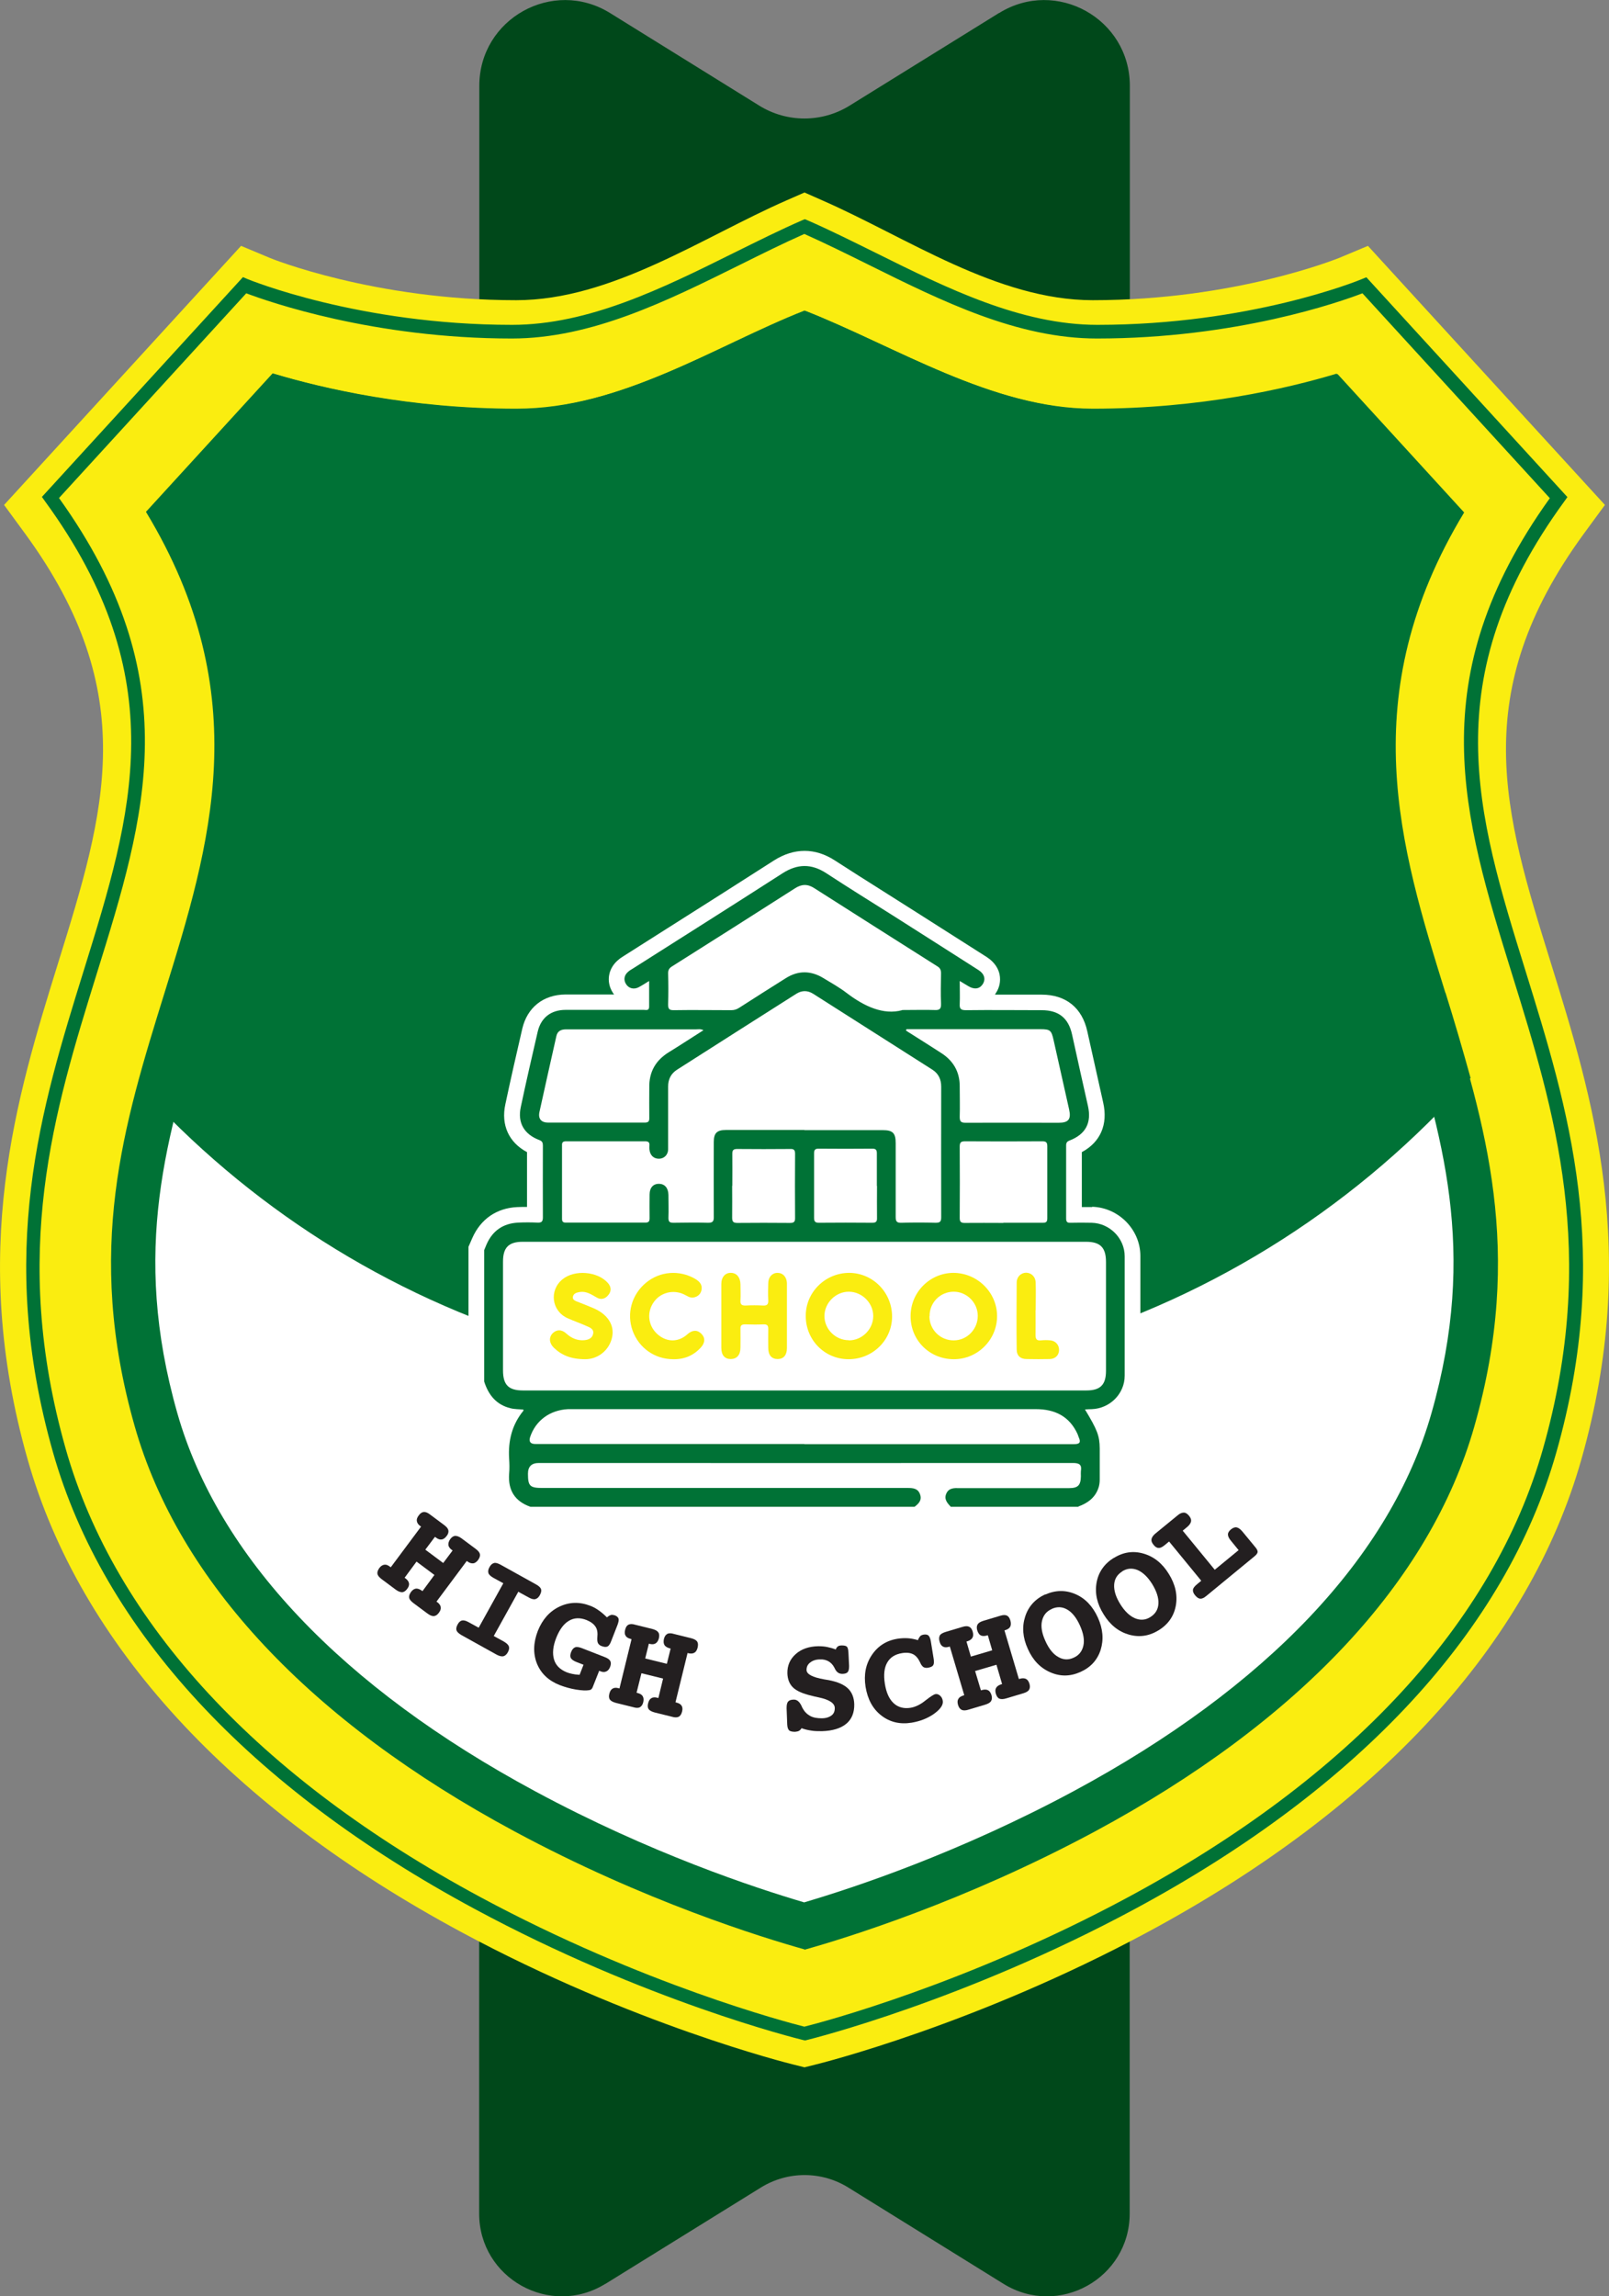 <?xml version="1.0" encoding="UTF-8"?>
<svg xmlns="http://www.w3.org/2000/svg" viewBox="0 0 102.52 146.25">
  <rect x="0" y="0" width="102.52" height="146.25" fill="#808080" stroke="none"/>
  <defs>
    <style>
      .cls-1, .cls-2, .cls-3 {
        fill-rule: evenodd;
      }

      .cls-1, .cls-4 {
        fill: #fff;
      }

      .cls-5, .cls-2 {
        fill: #faed10;
      }

      .cls-6, .cls-3 {
        fill: #007236;
      }

      .cls-7 {
        fill: #231f20;
      }

      .cls-8 {
        isolation: isolate;
      }

      .cls-9 {
        mix-blend-mode: multiply;
      }

      .cls-10 {
        fill: #00481a;
      }
    </style>
  </defs>
  <g class="cls-8">
    <g id="Layer_2" data-name="Layer 2">
      <g id="Layer_1-2" data-name="Layer 1">
        <g>
          <g>
            <path class="cls-10" d="M38.58,145.46l9.91-6.14c1.7-1.05,3.85-1.05,5.55,0l9.9,6.14c3.51,2.17,8.04-.35,8.04-4.48v-55.31c0-2.91-2.36-5.27-5.27-5.27h-30.91c-2.91,0-5.27,2.36-5.27,5.27v55.31c0,4.13,4.53,6.65,8.04,4.48Z"/>
            <path class="cls-10" d="M63.65.83l-9.52,5.9c-1.76,1.09-3.99,1.09-5.75,0L38.87.83c-3.64-2.25-8.33.36-8.33,4.64v54.78c0,3.01,2.44,5.46,5.46,5.46h30.53c3.01,0,5.46-2.44,5.46-5.46V5.47c0-4.28-4.69-6.89-8.33-4.64Z"/>
            <g>
              <path class="cls-2" d="M50.58,131.5c-.41-.1-10.26-2.56-21.18-8.44-14.74-7.93-24.3-18.34-27.64-30.11-3.76-13.24-.72-23.03,1.96-31.67,2.97-9.56,5.31-17.11-2.09-27.25l-1.37-1.87L15.36,15.66l1.84.77c.06.03,6.64,2.69,15.69,2.69,6.09,0,11.88-4.02,17.23-6.36l1.14-.5,1.13.5c5.35,2.34,11.14,6.36,17.23,6.36,9.12,0,15.63-2.67,15.7-2.69l1.84-.77,15.1,16.5-1.37,1.87c-7.4,10.15-5.06,17.7-2.09,27.25,2.68,8.64,5.72,18.43,1.96,31.67-3.34,11.77-12.9,22.18-27.64,30.11-10.93,5.88-20.77,8.34-21.18,8.44l-.68.17-.68-.17Z"/>
              <g class="cls-9">
                <path class="cls-6" d="M51.26,129.95l-.1-.02c-.4-.1-10.03-2.48-20.92-8.35-14.36-7.73-23.65-17.78-26.86-29.07-3.62-12.73-.78-21.89,1.97-30.74,3.09-9.95,5.76-18.54-2.48-29.84l-.2-.28,12.81-14,.28.12c.07.03,7.09,2.92,16.87,2.92,4.88,0,9.59-2.33,14.14-4.59,1.5-.74,2.92-1.45,4.34-2.07l.17-.07.17.07c1.42.62,2.84,1.33,4.34,2.07,4.55,2.26,9.26,4.59,14.13,4.59,9.69,0,16.59-2.8,16.87-2.92l.27-.11,12.81,14-.2.28c-8.24,11.29-5.58,19.88-2.49,29.83,2.75,8.86,5.6,18.02,1.98,30.75-3.21,11.29-12.5,21.34-26.86,29.07-10.86,5.84-20.52,8.25-20.92,8.35l-.1.02ZM3.76,31.72c8.25,11.5,5.54,20.22,2.4,30.31-2.71,8.74-5.52,17.77-1.97,30.26,3.14,11.06,12.29,20.94,26.44,28.55,10.34,5.56,19.51,7.96,20.62,8.24,1.12-.28,10.32-2.7,20.62-8.24,14.16-7.62,23.3-17.49,26.44-28.55,3.55-12.49.74-21.52-1.97-30.25-3.13-10.09-5.84-18.81,2.41-30.31l-11.94-13.05c-1.43.55-8.03,2.88-16.92,2.88-5.07,0-9.87-2.38-14.51-4.68-1.43-.71-2.79-1.38-4.13-1.98-1.35.6-2.7,1.27-4.13,1.98-4.64,2.3-9.44,4.68-14.51,4.68-8.81,0-15.49-2.34-16.92-2.88L3.76,31.72Z"/>
              </g>
              <path class="cls-3" d="M51.26,124.16c-2.67-.75-10.2-3.06-18.5-7.53-13.01-7-21.37-15.92-24.18-25.8-3.19-11.21-.71-19.18,1.91-27.62,2.89-9.32,5.88-18.93-1.19-30.61l8.07-8.82c3.19.96,8.75,2.25,15.52,2.25s12.6-3.98,18.37-6.25c5.76,2.26,11.93,6.25,18.37,6.25,6.86,0,12.37-1.28,15.53-2.23l8.06,8.81c-7.06,11.68-4.08,21.29-1.19,30.61,2.62,8.45,5.1,16.42,1.91,27.63-2.81,9.88-11.17,18.8-24.18,25.8-8.3,4.46-15.83,6.78-18.5,7.53Z"/>
              <path class="cls-1" d="M51.26,121.17c-3.16-.93-9.83-3.13-17.16-7.08-12.32-6.63-20.2-14.96-22.8-24.08-2.96-10.4-.71-17.63,1.89-26.01,2.79-8.98,5.93-19.1-.41-31.06l5.5-6.01c3.6.94,8.66,1.88,14.6,1.88,6.4,0,12.57-3.91,18.37-6.05,5.79,2.13,11.97,6.05,18.37,6.05,6.02,0,11.06-.93,14.62-1.87l5.49,6c-6.34,11.96-3.2,22.08-.41,31.05,2.6,8.38,4.85,15.62,1.89,26.01-2.59,9.12-10.48,17.45-22.8,24.08-7.33,3.94-14,6.15-17.16,7.08Z"/>
            </g>
          </g>
          <g>
            <path class="cls-7" d="M27.7,97.9l-.6.8,1.14.85.6-.8-.06-.04c-.12-.09-.2-.2-.21-.31s.02-.23.11-.36c.1-.14.21-.21.32-.22.11,0,.25.04.41.16l.9.67c.16.12.25.23.27.34.02.11-.02.23-.12.37-.09.12-.2.2-.31.21s-.23-.02-.35-.11l-.06-.04-1.93,2.59.06.04c.12.09.2.2.21.31.02.11-.02.23-.11.35-.1.14-.21.21-.32.22-.11.01-.25-.04-.41-.16l-.9-.67c-.16-.12-.25-.23-.27-.34-.02-.11.02-.23.12-.37.09-.12.19-.19.31-.21.11-.01.23.03.36.12l.06.04.76-1.03-1.14-.85-.76,1.03.06.04c.12.09.2.2.22.31.02.11-.02.23-.11.35-.1.14-.21.21-.32.22-.11,0-.25-.04-.41-.16l-.9-.67c-.16-.12-.25-.23-.27-.34-.02-.11.02-.23.12-.37.09-.12.19-.19.31-.21s.23.02.36.12l.06.04,1.93-2.59-.06-.04c-.12-.09-.19-.19-.21-.31-.02-.11.02-.23.12-.36.1-.14.21-.21.32-.22.11-.01.25.04.4.16l.9.67c.16.12.25.23.27.34.02.11-.01.24-.12.37-.09.12-.2.2-.31.21-.11.02-.23-.02-.36-.12l-.05-.04Z"/>
            <path class="cls-7" d="M33.03,101.37l-1.57,2.83.64.35c.17.1.28.2.32.3.04.11.02.23-.06.38-.08.15-.18.23-.29.26-.11.02-.25-.01-.42-.1l-2.25-1.25c-.17-.1-.28-.2-.31-.3-.04-.11-.01-.23.07-.38.08-.15.18-.23.28-.25s.25.01.42.11l.64.35,1.57-2.83-.64-.35c-.17-.1-.28-.2-.31-.3s-.02-.23.07-.38c.08-.15.18-.23.29-.26s.25.02.42.11l2.25,1.25c.18.1.29.2.32.3.04.1.01.23-.07.38-.08.15-.18.23-.29.26-.11.03-.25-.01-.43-.11l-.64-.35Z"/>
            <path class="cls-7" d="M38.69,103c.09-.08.17-.12.24-.14.07-.02.15,0,.24.02.13.05.21.12.24.21.03.09,0,.22-.06.39l-.41,1.05c-.07.19-.15.3-.24.34-.09.04-.21.03-.37-.03-.11-.04-.19-.11-.23-.19-.04-.08-.05-.2-.04-.36.03-.29,0-.52-.12-.69-.11-.17-.3-.31-.57-.42-.41-.16-.79-.15-1.12.05-.33.19-.6.56-.81,1.09-.21.53-.25.99-.14,1.37s.39.65.81.82c.1.04.21.07.34.1.13.03.29.05.48.06l.25-.64-.46-.18c-.18-.07-.3-.16-.35-.25-.05-.1-.04-.22.02-.38.06-.16.15-.26.25-.3.1-.04.25-.02.43.05l1.46.57c.19.07.31.16.36.26.05.1.04.23-.02.38-.06.14-.14.24-.25.28-.11.05-.23.04-.38-.02l-.06-.03-.38.96-.02.05c-.03.09-.07.14-.1.17-.03.03-.08.05-.15.06-.19.03-.46.02-.83-.04-.36-.06-.71-.16-1.05-.29-.7-.28-1.18-.73-1.44-1.37-.25-.64-.23-1.33.06-2.08.29-.72.74-1.24,1.37-1.54.63-.3,1.28-.32,1.96-.06.19.07.37.17.54.29.17.12.34.26.52.44Z"/>
            <path class="cls-7" d="M41.35,104.66l-.24.97,1.38.34.24-.97-.07-.02c-.15-.04-.26-.11-.32-.2-.06-.1-.07-.22-.04-.38.04-.17.11-.27.21-.33s.25-.06.44,0l1.09.27c.19.05.32.12.38.21.06.09.07.22.03.39-.04.15-.1.26-.2.32s-.22.07-.37.04l-.07-.02-.77,3.14.07.02c.15.04.26.1.32.2.06.1.07.22.03.37-.04.17-.11.27-.21.33-.1.05-.25.06-.44,0l-1.09-.27c-.19-.05-.32-.12-.39-.21-.06-.09-.08-.22-.03-.39.04-.15.1-.25.2-.31s.22-.07.38-.03l.07.02.3-1.24-1.38-.34-.31,1.24.07.02c.15.04.26.1.32.2.06.1.07.22.04.37-.04.17-.11.27-.21.33s-.25.06-.44,0l-1.09-.27c-.19-.05-.32-.12-.39-.21-.06-.09-.08-.22-.03-.39.04-.15.1-.25.2-.31s.22-.07.37-.03l.07.02.77-3.14-.07-.02c-.15-.04-.25-.1-.31-.2s-.07-.22-.03-.37c.04-.17.11-.28.21-.33.1-.05.24-.06.43,0l1.09.27c.19.05.32.12.38.21.07.09.08.22.04.39-.04.15-.11.26-.21.32-.1.06-.22.07-.38.03l-.07-.02Z"/>
            <path class="cls-7" d="M53.25,105.05c.04-.09.09-.16.14-.19.05-.04.14-.06.25-.06.17,0,.28.03.33.09.05.06.08.18.09.37l.04.83v.05c0,.17-.03.29-.09.36s-.18.11-.34.11c-.21,0-.36-.1-.47-.32-.01-.03-.03-.06-.04-.08-.09-.18-.22-.31-.37-.4-.16-.09-.34-.13-.54-.12-.26,0-.47.07-.63.2-.16.12-.23.28-.23.47,0,.27.38.47,1.12.6.12.02.22.04.3.05.56.11.96.28,1.22.53.25.24.39.58.4,1.01.01.53-.16.95-.51,1.24s-.87.45-1.54.47c-.26,0-.5,0-.71-.04-.21-.03-.41-.08-.6-.15-.04.08-.1.13-.16.17-.06.03-.14.05-.25.06-.18,0-.31-.03-.38-.09-.07-.07-.11-.19-.12-.37l-.04-1.02v-.05c0-.19.03-.32.1-.4.07-.08.19-.12.37-.12.19,0,.35.13.48.4.03.07.05.12.07.15.12.22.28.38.48.49s.45.15.74.15c.27,0,.47-.07.62-.18.15-.11.21-.27.21-.47,0-.31-.35-.54-1.02-.68-.2-.04-.36-.08-.47-.11-.56-.13-.96-.31-1.18-.53-.22-.22-.34-.52-.35-.9-.01-.49.17-.9.53-1.22.36-.32.84-.49,1.43-.5.2,0,.39.01.58.05.19.04.38.09.57.17Z"/>
            <path class="cls-7" d="M58.49,104.46c.04-.11.09-.19.14-.25.05-.05.12-.08.22-.1.14-.02.25,0,.31.06.07.07.12.19.15.37l.18,1.11c.03.2.02.33-.03.41-.05.08-.16.13-.33.16-.12.02-.22,0-.29-.04-.07-.05-.15-.14-.21-.29-.12-.26-.27-.44-.45-.53-.18-.09-.42-.12-.71-.07-.44.07-.75.27-.94.6s-.24.78-.15,1.35c.09.56.27.97.56,1.24.28.26.65.36,1.08.29.3-.05.62-.2.94-.46.33-.26.54-.39.64-.41.11-.02.21.02.3.1.09.08.15.19.17.33.04.25-.14.52-.55.82-.41.29-.89.48-1.44.57-.75.12-1.39-.04-1.93-.46-.54-.42-.87-1.03-1-1.83-.12-.77.01-1.44.4-2.02.39-.58.94-.93,1.66-1.04.2-.03.41-.04.61-.03s.42.05.66.12Z"/>
            <path class="cls-7" d="M61.58,104.55l.28.96,1.36-.4-.28-.96-.07.02c-.15.04-.28.04-.38-.01-.1-.05-.17-.16-.22-.31-.05-.16-.04-.29.02-.39.06-.1.18-.17.37-.23l1.07-.32c.19-.06.33-.06.43-.01.1.05.17.15.22.32.04.15.04.28-.01.38-.05.1-.15.17-.3.22l-.07.02.92,3.1.07-.02c.15-.04.27-.04.38.01.1.05.17.15.22.3.05.16.04.29-.02.39-.06.1-.18.17-.38.23l-1.07.32c-.19.06-.34.06-.44.02s-.18-.15-.23-.32c-.04-.15-.04-.27.02-.37s.16-.17.31-.22l.07-.02-.36-1.23-1.36.4.37,1.23.07-.02c.15-.04.28-.04.38.01s.17.15.22.3c.05.16.04.29-.02.39-.06.1-.18.17-.37.23l-1.07.32c-.19.06-.34.06-.44.01s-.18-.15-.23-.32c-.04-.15-.04-.27.02-.37.05-.1.16-.17.31-.22l.07-.02-.92-3.1-.07.02c-.15.04-.27.04-.37-.02-.1-.05-.17-.16-.21-.31-.05-.16-.04-.29.01-.39s.18-.17.37-.23l1.07-.32c.19-.06.33-.06.43-.01.11.05.18.15.23.32.04.15.04.28-.02.38-.06.1-.16.17-.31.22l-.07.02Z"/>
            <path class="cls-7" d="M66.6,101.56c.65-.29,1.29-.3,1.92-.03s1.1.77,1.43,1.49c.33.73.38,1.41.18,2.06-.21.65-.64,1.12-1.29,1.41-.65.29-1.28.3-1.92.02s-1.11-.77-1.43-1.49c-.33-.72-.38-1.41-.17-2.06.21-.65.64-1.12,1.29-1.42ZM67.01,102.48c-.34.15-.54.41-.62.77s0,.79.22,1.27c.22.49.49.83.81,1.01.32.19.65.21.99.05.34-.15.54-.41.62-.77s0-.79-.22-1.28c-.22-.49-.49-.83-.8-1.01-.32-.19-.65-.2-.99-.05Z"/>
            <path class="cls-7" d="M70.97,99.23c.6-.38,1.24-.47,1.89-.28.66.19,1.2.62,1.61,1.29.42.67.57,1.35.45,2.02s-.49,1.2-1.09,1.57c-.6.37-1.23.47-1.9.28-.66-.19-1.2-.62-1.61-1.29-.42-.67-.57-1.34-.45-2.02.12-.67.49-1.2,1.1-1.58ZM71.5,100.09c-.32.2-.49.48-.51.85-.02.37.11.78.39,1.23.28.45.59.75.94.9.34.14.67.12.98-.08.32-.2.49-.48.51-.85s-.11-.78-.39-1.24c-.28-.45-.59-.75-.93-.9-.34-.14-.67-.12-.99.08Z"/>
            <path class="cls-7" d="M75.35,97.48l2.05,2.5,1.52-1.25-.49-.6c-.13-.15-.19-.29-.19-.4,0-.11.07-.22.19-.32s.25-.15.36-.13c.11.02.23.1.36.25l.85,1.03c.1.12.14.22.13.3-.01.08-.09.18-.23.29l-3.04,2.5c-.14.12-.27.18-.38.17-.11,0-.22-.08-.33-.21-.11-.13-.15-.25-.14-.35.01-.11.1-.22.24-.34l.29-.24-2.05-2.5-.29.24c-.15.12-.27.18-.38.17-.11,0-.22-.07-.32-.2-.11-.13-.15-.25-.13-.36.02-.11.1-.23.24-.35l1.43-1.17c.14-.12.27-.17.39-.17s.22.07.33.2c.11.13.15.25.13.36-.02.11-.1.23-.24.35l-.29.24Z"/>
          </g>
          <g>
            <path class="cls-6" d="M92.1,63.25c-2.89-9.32-5.88-18.92,1.19-30.61l-8.06-8.81c-3.17.96-8.68,2.23-15.53,2.23-6.43,0-12.6-3.98-18.37-6.25-5.77,2.26-11.94,6.25-18.37,6.25-6.77,0-12.33-1.29-15.52-2.25l-8.07,8.82c7.06,11.68,4.08,21.29,1.19,30.61-.61,1.97-1.21,3.92-1.74,5.88,6.89,7.64,15.83,13.39,25.94,16.41,5.17,1.54,10.64,2.38,16.3,2.38s10.98-.82,16.08-2.32c10.4-3.06,19.56-9.01,26.56-16.93-.5-1.81-1.03-3.62-1.6-5.44Z"/>
            <path class="cls-4" d="M69.59,76.88c-.22,0-.44,0-.66,0,0-1.17,0-2.33,0-3.5,1.18-.63,1.68-1.76,1.36-3.16-.34-1.51-.67-3.02-1.01-4.53-.33-1.51-1.37-2.34-2.91-2.34h-.98c-.66,0-1.33,0-2,0,.02-.02.04-.05.05-.08.25-.36.33-.79.25-1.2-.06-.31-.26-.75-.81-1.11-1.49-.95-2.99-1.9-4.48-2.85l-2.29-1.45c-.98-.62-1.95-1.23-2.92-1.86-1.25-.81-2.59-.81-3.87,0-2.26,1.45-4.53,2.89-6.79,4.32l-2.79,1.77c-.1.07-.21.13-.3.21-.69.54-.85,1.42-.39,2.13.03.04.05.08.08.11h-1.6c-.5,0-1,0-1.5,0-1.41.01-2.43.82-2.75,2.17-.37,1.6-.74,3.21-1.08,4.82-.29,1.33.23,2.44,1.38,3.05,0,1.16,0,2.33,0,3.49-.21,0-.42,0-.62.01-1.32.06-2.34.77-2.87,1.98l-.24.55v8.58l.05.3c.42,1.3,1.2,1.92,1.91,2.21-.3.74-.42,1.56-.36,2.45.02.3.02.57,0,.81-.12,1.52.6,2.63,2.02,3.13l.16.06h24.97l.27-.2c.28-.21.47-.42.59-.63.13.23.29.41.39.51l.3.32h8.74l.16-.06c.93-.33,1.56-.91,1.86-1.72.11-.3.17-.61.16-.94,0-.33,0-.67,0-1v-.99c0-.67-.1-1.13-.38-1.73,1.16-.47,1.97-1.59,1.97-2.9,0-2.54,0-5.08,0-7.62,0-1.67-1.38-3.08-3.07-3.13Z"/>
            <g id="vkE5K1">
              <g>
                <path class="cls-6" d="M68.71,95.97h-8.13c-.22-.24-.44-.48-.29-.83.16-.38.5-.37.85-.36,2.32,0,4.65,0,6.97,0,.58,0,.75-.18.76-.76,0-.11-.01-.21,0-.32.07-.41-.09-.52-.51-.52-11.34.01-22.69,0-34.03,0q-.69,0-.69.68c0,.79.12.91.93.91,7.76,0,15.52,0,23.27,0,.34,0,.65.03.78.4.14.37-.08.6-.35.8h-24.47c-1-.35-1.44-1.06-1.36-2.11.03-.32.02-.64,0-.96-.07-1.13.18-2.16.91-3.05.01-.01,0-.05,0-.07-.28-.03-.56-.02-.83-.09-.9-.22-1.4-.85-1.67-1.7,0-2.79,0-5.58,0-8.37.05-.12.1-.24.15-.36.38-.87,1.05-1.34,2.01-1.39.41-.02.82-.02,1.23,0,.25.01.35-.05.35-.33-.01-1.53,0-3.05,0-4.58,0-.18-.04-.28-.23-.35-.97-.37-1.39-1.1-1.18-2.09.34-1.61.71-3.21,1.08-4.81.21-.9.85-1.39,1.78-1.39.72,0,1.43,0,2.15,0,.94,0,1.89,0,2.83,0,.14,0,.34.07.34-.2,0-.52,0-1.05,0-1.64-.26.16-.46.29-.67.4-.31.16-.63.07-.8-.2-.18-.28-.12-.59.16-.81.08-.07.18-.12.27-.18,3.18-2.02,6.37-4.03,9.54-6.07.95-.61,1.84-.62,2.78-.01,1.42.93,2.86,1.82,4.3,2.73,1.8,1.15,3.61,2.29,5.4,3.44.39.25.48.59.27.91-.2.3-.53.35-.91.12-.17-.1-.33-.2-.55-.33,0,.53.02,1,0,1.46-.02.32.08.4.4.4,1.61-.02,3.21,0,4.82,0,1.09,0,1.71.5,1.94,1.56.33,1.51.67,3.03,1.01,4.54.24,1.07-.14,1.8-1.17,2.2-.16.06-.22.14-.22.31,0,1.55,0,3.11,0,4.66,0,.21.07.28.28.27.45-.01.9-.01,1.35,0,1.15.03,2.1.99,2.1,2.13,0,2.54,0,5.07,0,7.61,0,1.15-.94,2.09-2.1,2.13-.14,0-.28.01-.43.02.79,1.31.93,1.67.94,2.48,0,.66,0,1.33,0,1.99,0,.2-.03.4-.1.58-.22.59-.68.92-1.26,1.13ZM51.25,88.56c5.99,0,11.98,0,17.97,0,.89,0,1.25-.36,1.25-1.25,0-2.31,0-4.62,0-6.93,0-.92-.36-1.29-1.27-1.29-11.97,0-23.93,0-35.9,0-.89,0-1.25.37-1.25,1.26,0,2.31,0,4.62,0,6.93,0,.92.35,1.28,1.27,1.28,5.98,0,11.95,0,17.93,0ZM51.23,71.98c1.67,0,3.35,0,5.02,0,.64,0,.82.19.82.83,0,1.57,0,3.13,0,4.7,0,.3.08.38.38.37.72-.02,1.43-.02,2.15,0,.26,0,.37-.04.37-.34-.01-2.78,0-5.55,0-8.33,0-.46-.17-.83-.56-1.08-2.53-1.61-5.06-3.22-7.59-4.83-.36-.23-.73-.23-1.09,0-2.53,1.61-5.06,3.21-7.59,4.83-.39.25-.57.61-.57,1.08,0,.72,0,1.43,0,2.15,0,.61,0,1.22,0,1.83,0,.37-.26.61-.59.61-.34,0-.57-.23-.6-.6,0-.08-.01-.16,0-.24.02-.22-.09-.27-.28-.27-1.67,0-3.35,0-5.02,0-.21,0-.28.06-.27.27,0,1.55,0,3.11,0,4.66,0,.19.06.25.25.25,1.69,0,3.37,0,5.06,0,.21,0,.27-.08.27-.28-.01-.5,0-1.01,0-1.51,0-.44.24-.69.6-.68.36,0,.59.26.6.7,0,.49.02.98,0,1.47,0,.25.08.31.32.31.73-.01,1.46-.02,2.19,0,.33.01.39-.11.38-.41-.01-1.58,0-3.16,0-4.74,0-.56.2-.76.77-.76,1.67,0,3.35,0,5.02,0ZM57.47,64.33c.89,0,1.48-.02,2.08,0,.35.02.42-.1.41-.42-.03-.64-.01-1.27,0-1.91,0-.21-.05-.34-.23-.45-2.62-1.66-5.24-3.32-7.86-4.99-.42-.27-.81-.25-1.22.02-2.6,1.66-5.21,3.32-7.83,4.97-.18.11-.25.23-.25.44.02.66.02,1.33,0,1.99,0,.28.07.36.35.36,1.22-.02,2.44,0,3.67,0,.2,0,.35-.05.52-.16.98-.63,1.97-1.26,2.96-1.88.79-.5,1.6-.49,2.4,0,.5.3,1.01.59,1.47.94,1.14.87,2.36,1.42,3.54,1.1ZM51.26,91.98c5.72,0,11.45,0,17.17,0,.36,0,.45-.11.31-.42-.03-.07-.05-.15-.08-.22-.52-1.14-1.45-1.59-2.66-1.59-9.83,0-19.66,0-29.49,0-.11,0-.21,0-.32,0-1.16.06-2.06.73-2.41,1.77q-.15.45.34.45c5.71,0,11.42,0,17.13,0ZM44.83,65.62c-.19-.1-.34-.06-.48-.06-2.03,0-4.06,0-6.09,0-.73,0-1.46,0-2.19,0-.31,0-.55.1-.62.43-.36,1.61-.73,3.23-1.08,4.84-.09.43.12.67.56.67,2.04,0,4.09,0,6.13,0,.25,0,.32-.07.31-.32-.01-.64,0-1.27,0-1.91-.02-.99.4-1.73,1.24-2.25.73-.45,1.45-.92,2.22-1.41ZM57.76,65.55s-.02.05-.04.08c.09.06.17.12.26.17.66.42,1.32.83,1.98,1.26.77.49,1.19,1.19,1.19,2.12,0,.65.02,1.3,0,1.95,0,.29.07.38.37.38,1.98-.01,3.96,0,5.93,0,.63,0,.81-.22.67-.85-.33-1.47-.66-2.94-.99-4.42-.14-.62-.21-.69-.85-.69-2.19,0-4.38,0-6.57,0-.65,0-1.3,0-1.95,0ZM63.93,77.88c.84,0,1.67,0,2.51,0,.22,0,.29-.06.29-.29,0-1.53,0-3.05,0-4.58,0-.23-.06-.32-.31-.32-1.64.01-3.29.01-4.93,0-.26,0-.34.07-.34.34.01,1.51.01,3.02,0,4.54,0,.24.07.32.31.32.82-.01,1.64,0,2.47,0ZM46.65,75.52c0,.68.01,1.35,0,2.03,0,.26.07.34.34.34,1.11-.01,2.23-.01,3.34,0,.23,0,.33-.05.33-.3-.01-1.37-.01-2.73,0-4.1,0-.24-.07-.32-.31-.31-1.13.01-2.26.01-3.38,0-.26,0-.31.09-.31.32.01.68,0,1.35,0,2.03ZM55.87,75.53c0-.69,0-1.38,0-2.07,0-.22-.06-.3-.29-.3-1.14.01-2.28.01-3.42,0-.23,0-.29.08-.29.3,0,1.37,0,2.73,0,4.1,0,.23.06.32.31.32,1.13-.01,2.26-.01,3.39,0,.25,0,.32-.08.31-.32-.01-.68,0-1.35,0-2.03Z"/>
                <path class="cls-5" d="M60.77,86.57c-1.54,0-2.76-1.21-2.75-2.75,0-1.51,1.22-2.74,2.72-2.75,1.52,0,2.78,1.23,2.79,2.74.01,1.51-1.23,2.76-2.75,2.76ZM59.22,83.84c0,.85.7,1.54,1.55,1.53.85,0,1.53-.71,1.53-1.56,0-.85-.71-1.55-1.55-1.54-.85.01-1.53.7-1.52,1.56Z"/>
                <path class="cls-5" d="M54.07,86.57c-1.53,0-2.74-1.23-2.73-2.77,0-1.51,1.26-2.74,2.79-2.73,1.51.02,2.72,1.27,2.71,2.8-.01,1.5-1.25,2.7-2.77,2.7ZM54.09,85.37c.84,0,1.55-.71,1.55-1.55,0-.84-.72-1.55-1.56-1.55-.84,0-1.55.72-1.55,1.55,0,.84.71,1.54,1.55,1.54Z"/>
                <path class="cls-5" d="M50.14,83.83c0,.68,0,1.35,0,2.03,0,.45-.21.69-.58.7-.39,0-.61-.24-.61-.71,0-.4-.01-.8,0-1.19.01-.25-.08-.32-.32-.31-.38.02-.77.01-1.15,0-.22,0-.31.06-.3.29.01.4,0,.8,0,1.19,0,.47-.23.72-.61.73-.39,0-.61-.24-.61-.72,0-1.35,0-2.71,0-4.06,0-.45.26-.73.63-.71.35.01.58.29.59.72,0,.34.02.69,0,1.03-.02.27.09.34.34.33.36-.02.72-.02,1.07,0,.27.02.38-.06.36-.35-.02-.36-.01-.72,0-1.07,0-.39.25-.66.59-.66.34,0,.59.26.6.66,0,.7,0,1.41,0,2.11Z"/>
                <path class="cls-5" d="M37.29,86.57c-.9,0-1.5-.25-2-.73-.3-.29-.33-.66-.08-.92.25-.25.58-.26.88.02.32.29.69.45,1.12.42.26-.02.52-.11.58-.4.07-.31-.2-.41-.41-.5-.4-.18-.81-.32-1.21-.5-1.02-.45-1.2-1.77-.33-2.48.77-.63,2.23-.51,2.89.23.21.24.24.51.04.76-.2.26-.48.34-.77.16-.24-.14-.47-.29-.76-.34-.18-.03-.35,0-.51.05-.13.05-.22.14-.23.29,0,.15.11.2.22.25.36.14.72.28,1.07.43.92.38,1.38,1.09,1.21,1.86-.18.86-.94,1.41-1.72,1.4Z"/>
                <path class="cls-5" d="M42.87,86.57c-1.16-.01-2.16-.72-2.56-1.81-.4-1.1-.06-2.31.85-3.06.89-.74,2.13-.83,3.13-.25.27.16.47.36.41.7-.05.27-.24.44-.51.49-.23.04-.4-.1-.59-.19-.72-.35-1.57-.12-1.99.55-.42.66-.29,1.5.32,2.01.58.49,1.31.48,1.87-.03.31-.28.63-.29.88-.04.26.25.26.58-.03.89-.48.52-1.07.76-1.78.74Z"/>
                <path class="cls-5" d="M65.98,83.46c0,.52.01,1.03,0,1.55,0,.27.06.39.35.36.2-.02.4-.02.6,0,.33.03.56.3.55.62-.01.33-.24.56-.59.57-.49.01-.98.01-1.47,0-.4,0-.64-.21-.64-.61-.02-1.42-.01-2.84,0-4.26,0-.37.27-.62.59-.63.34,0,.61.25.62.64.02.58,0,1.17,0,1.75h0Z"/>
              </g>
            </g>
          </g>
        </g>
      </g>
    </g>
  </g>
</svg>
